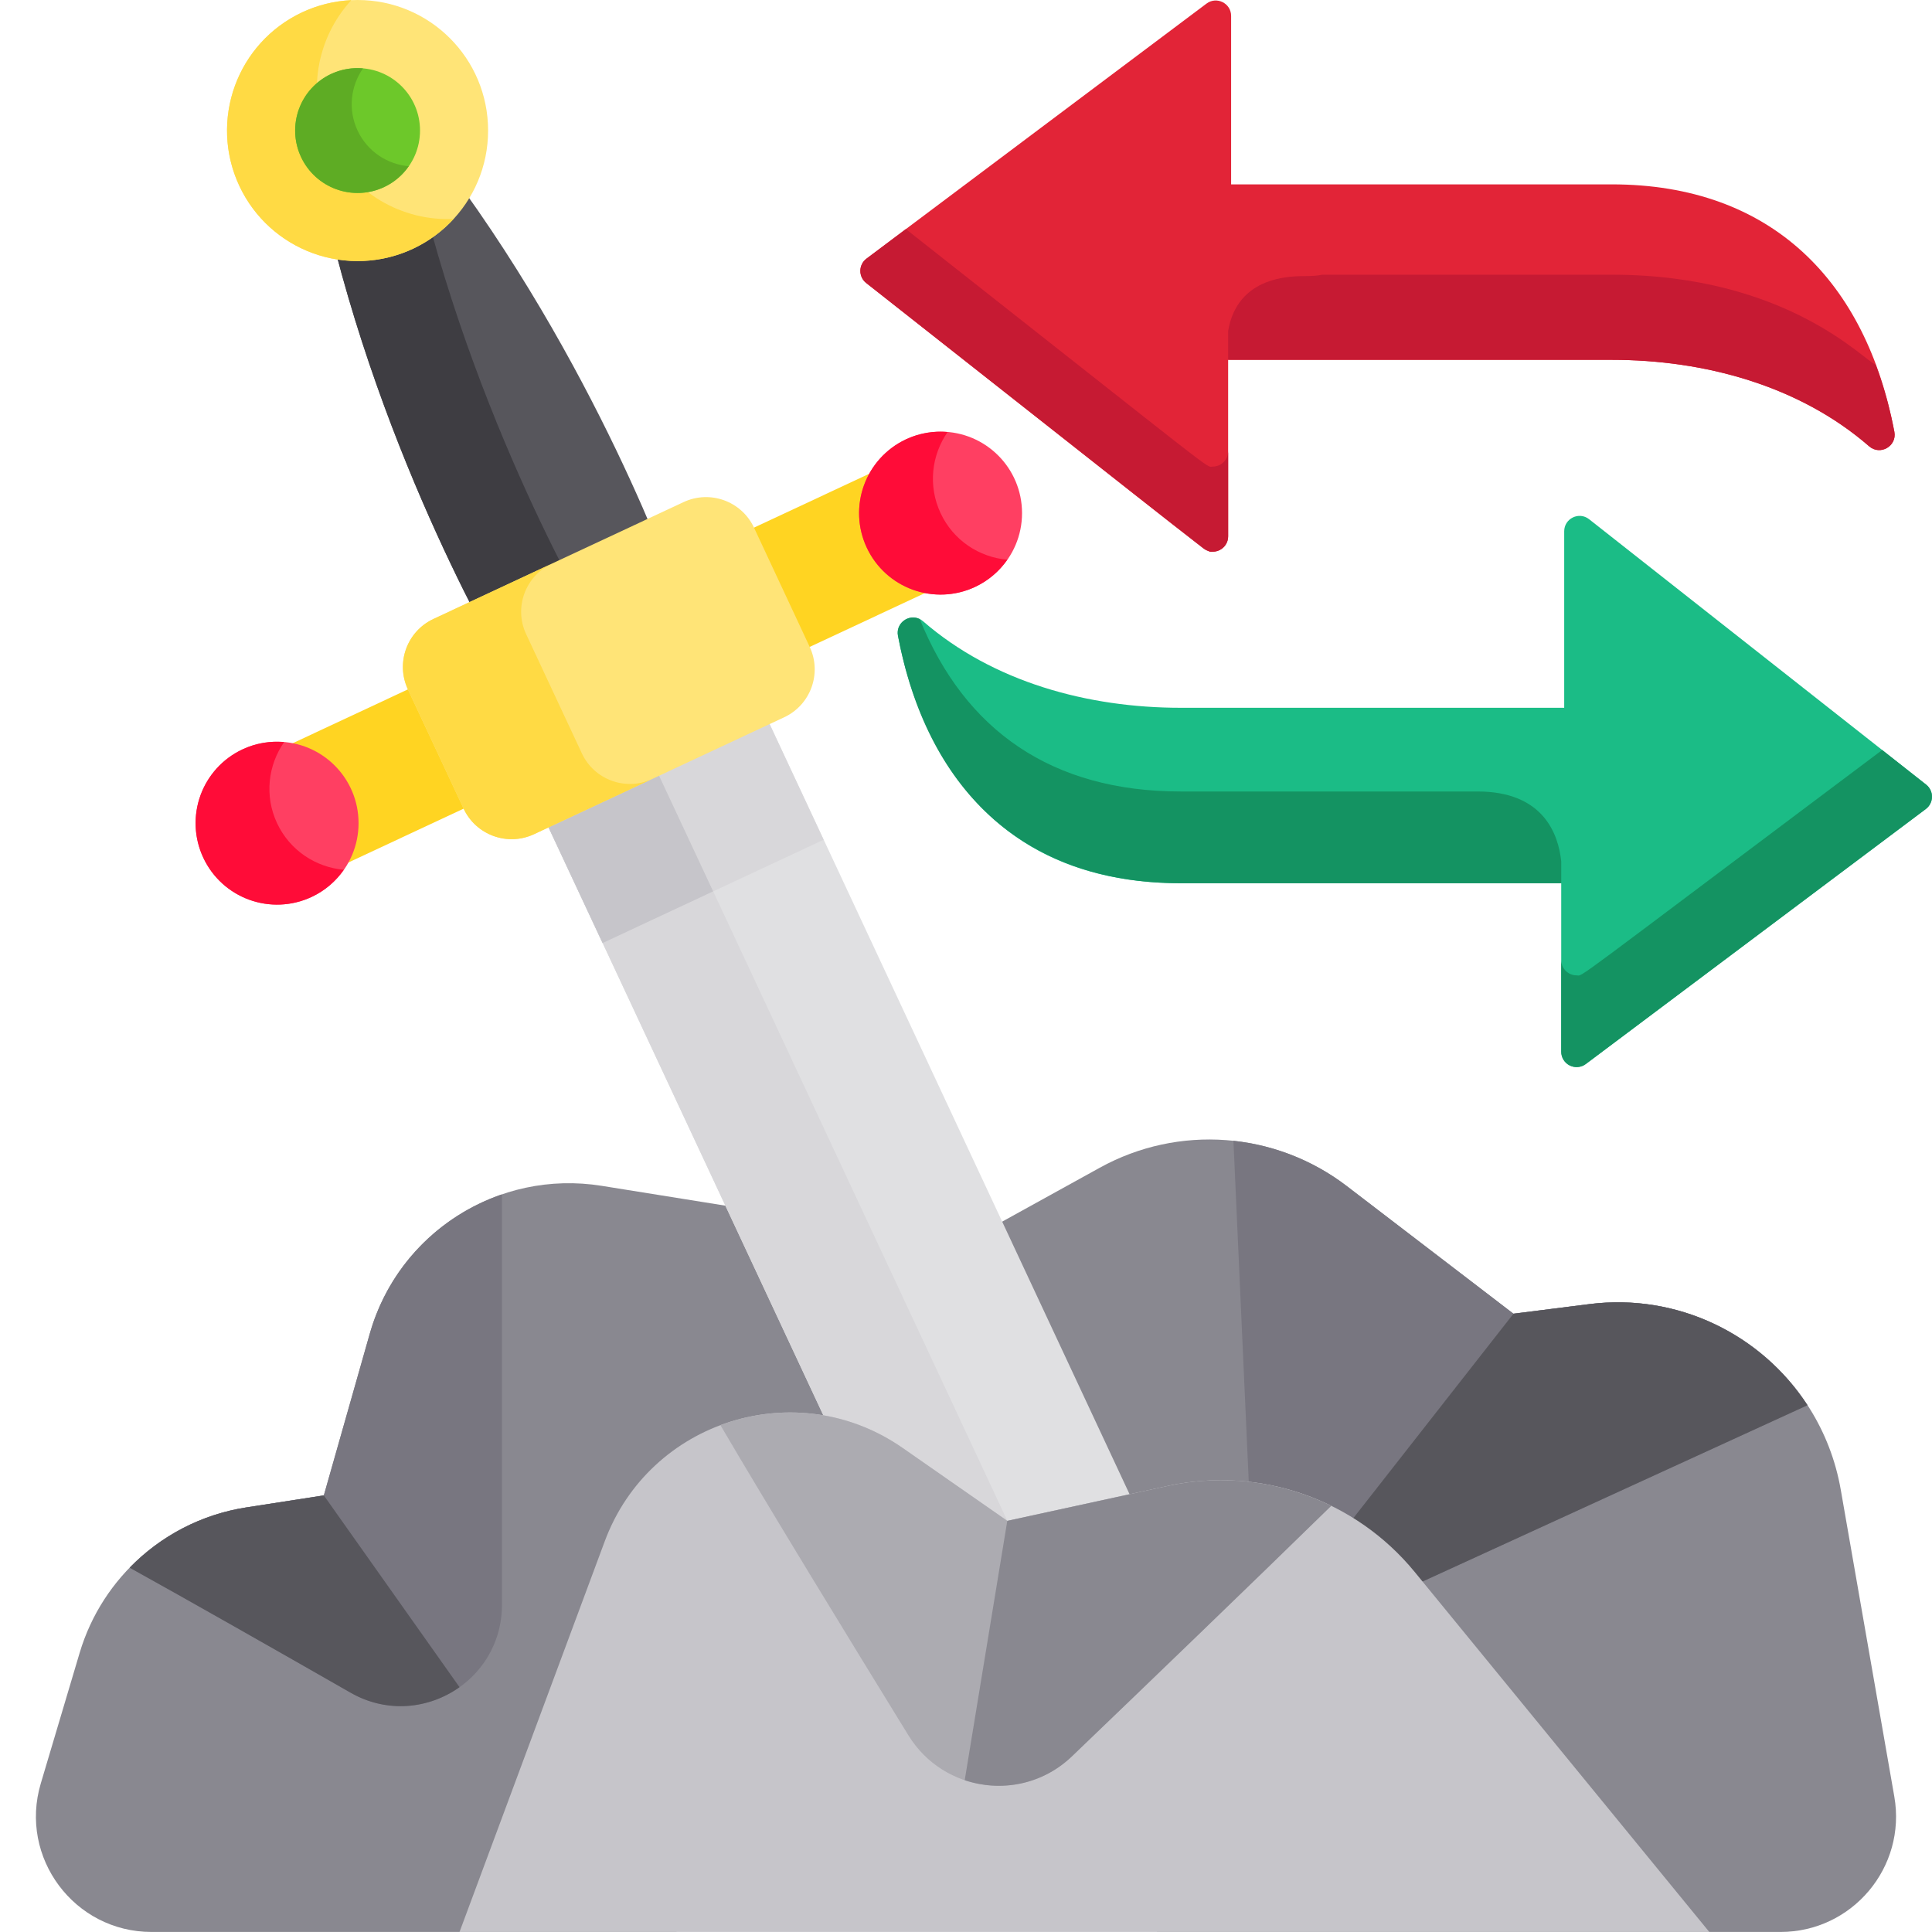 <svg xmlns="http://www.w3.org/2000/svg" viewBox="0 0 512 512" width="512" height="512">
	<style>
		tspan { white-space:pre }
		.shp0 { fill: #898890 } 
		.shp1 { fill: #787680 } 
		.shp2 { fill: #57565c } 
		.shp3 { fill: #e0e0e2 } 
		.shp4 { fill: #d8d7da } 
		.shp5 { fill: #c6c5ca } 
		.shp6 { fill: #3e3d42 } 
		.shp7 { fill: #ffd422 } 
		.shp8 { fill: #ffe477 } 
		.shp9 { fill: #ffda44 } 
		.shp10 { fill: #ff3f62 } 
		.shp11 { fill: #ff0c38 } 
		.shp12 { fill: #6dc82a } 
		.shp13 { fill: #5eac24 } 
		.shp14 { fill: #acabb1 } 
		.shp15 { fill: #1bbc86 } 
		.shp16 { fill: #149362 } 
		.shp17 { fill: #e22437 } 
		.shp18 { fill: #c61a33 } 
	</style>
	<path id="Layer" class="shp0" d="M218.27 323.69L159.47 314.26C132 309.85 105.58 326.69 97.99 353.45L85.82 396.3L65.29 399.48C44.34 402.73 27.14 417.74 21.1 438.05L10.81 472.63C4.96 492.26 19.68 511.99 40.16 511.99L179.17 511.99L266.94 443.21L218.27 323.69Z" />
	<path id="Layer" class="shp1" d="M133.02 425.31L133.02 316.52C116.49 322.19 103.05 335.61 97.99 353.45L85.82 396.29L65.29 399.48C53.28 401.34 42.52 407.08 34.37 415.46C49.52 423.85 72.79 437.07 92.92 448.58C110.79 458.79 133.02 445.89 133.02 425.31Z" />
	<path id="Layer" class="shp2" d="M34.37 415.46C49.52 423.85 72.79 437.08 92.92 448.59C102.69 454.17 113.75 452.83 121.78 447.12L85.82 396.3L65.29 399.48C53.28 401.34 42.52 407.08 34.37 415.46Z" />
	<path id="Layer" class="shp0" d="M249.26 332.76L291.47 309.45C312.32 297.94 338.01 299.85 356.92 314.33L401.08 348.15L421.21 345.61C452.99 341.59 482.31 363.25 487.82 394.79L502.01 476.1C505.29 494.84 490.86 511.99 471.84 511.99L306.65 511.99L249.26 332.76Z" />
	<path id="Layer" class="shp1" d="M421.21 345.6L401.08 348.14L356.92 314.33C348 307.5 337.58 303.47 326.87 302.32L331.24 399.53C332.09 418.52 351.89 430.61 369.17 422.7L479 372.4C466.82 353.7 444.69 342.64 421.21 345.6Z" />
	<path id="Layer" class="shp2" d="M369.17 422.7L479 372.4C466.82 353.7 444.69 342.64 421.21 345.6L401.08 348.15L343.92 421.12C351.15 425.6 360.48 426.68 369.17 422.7Z" />
	<path id="Layer" class="shp3" d="M327.52 456.27L268.93 483.65L140.69 209.23L199.28 181.86L327.52 456.27Z" />
	<g id="Layer">
		<path id="Layer" class="shp4" d="M140.69 209.26L199.27 181.88L218.27 222.54L159.69 249.92L140.69 209.26Z" />
		<path id="Layer" class="shp4" d="M298.23 469.96L268.94 483.65L140.7 209.23L169.99 195.54L298.23 469.96Z" />
	</g>
	<path id="Layer" class="shp5" d="M140.69 209.25L169.98 195.56L188.99 236.22L159.7 249.91L140.69 209.25Z" />
	<path id="Layer" class="shp2" d="M115.11 39.96L85.82 53.65C101.13 122.56 134.15 177.56 134.15 177.56L179.17 156.53C179.17 156.53 158.16 95.91 115.11 39.96Z" />
	<path id="Layer" class="shp6" d="M109.63 42.52L85.82 53.65C101.13 122.56 134.15 177.56 134.15 177.56L157.95 166.44C157.95 166.44 124.93 111.44 109.63 42.52Z" />
	<path id="Layer" class="shp7" d="M256.99 151.62L80.47 234.11L65.7 202.51L242.22 120.01L256.99 151.62Z" />
	<path id="Layer" class="shp8" d="M207.81 190.09L141.52 221.07C134.5 224.35 126.14 221.32 122.86 214.3L108.09 182.69C104.81 175.67 107.85 167.31 114.87 164.03L181.16 133.06C188.18 129.78 196.53 132.81 199.82 139.83L214.58 171.43C217.87 178.46 214.83 186.81 207.81 190.09Z" />
	<path id="Layer" class="shp9" d="M154.2 199.65L139.43 168.05C136.15 161.03 139.19 152.67 146.21 149.39L114.87 164.03C107.85 167.32 104.81 175.67 108.1 182.69L122.86 214.3C126.15 221.32 134.5 224.35 141.53 221.07L172.86 206.43C165.84 209.71 157.48 206.68 154.2 199.65Z" />
	<path id="Layer" class="shp10" d="M73.43 239.73C61.49 239.73 51.84 230.08 51.84 218.14C51.84 206.2 61.49 196.56 73.43 196.56C85.37 196.56 95.02 206.2 95.02 218.14C95.02 230.08 85.37 239.73 73.43 239.73Z" />
	<path id="Layer" class="shp11" d="M73.42 218.15C70.04 210.91 71.04 202.77 75.3 196.66C71.64 196.33 67.85 196.92 64.28 198.59C53.48 203.64 48.82 216.48 53.87 227.29C58.91 238.09 71.76 242.75 82.56 237.7C86.13 236.04 89.01 233.51 91.11 230.5C83.69 229.84 76.81 225.38 73.42 218.15Z" />
	<path id="Layer" class="shp8" d="M94.76 69.18C75.63 69.18 60.17 53.72 60.17 34.59C60.17 15.46 75.63 0 94.76 0C113.89 0 129.35 15.46 129.35 34.59C129.35 53.72 113.89 69.18 94.76 69.18Z" />
	<path id="Layer" class="shp9" d="M87.23 38.11C81.11 25.02 83.9 10.05 93.11 0.04C88.74 0.25 84.33 1.29 80.12 3.25C62.81 11.34 55.33 31.93 63.42 49.24C71.51 66.55 92.1 74.02 109.41 65.93C113.62 63.96 117.25 61.25 120.21 58.02C106.62 58.66 93.35 51.2 87.23 38.11Z" />
	<path id="Layer" class="shp12" d="M94.76 51.14C85.61 51.14 78.22 43.74 78.22 34.59C78.22 25.44 85.61 18.05 94.76 18.05C103.91 18.05 111.31 25.44 111.31 34.59C111.31 43.74 103.91 51.14 94.76 51.14Z" />
	<path id="Layer" class="shp13" d="M94.76 34.59C92.17 29.05 92.93 22.81 96.2 18.12C93.39 17.88 90.49 18.33 87.76 19.6C79.48 23.47 75.91 33.32 79.78 41.59C83.64 49.87 93.49 53.45 101.77 49.58C104.5 48.3 106.71 46.36 108.31 44.05C102.63 43.55 97.35 40.13 94.76 34.59Z" />
	<path id="Layer" class="shp10" d="M249.26 157.56C237.32 157.56 227.67 147.91 227.67 135.98C227.67 124.04 237.32 114.39 249.26 114.39C261.2 114.39 270.85 124.04 270.85 135.98C270.85 147.91 261.2 157.56 249.26 157.56Z" />
	<path id="Layer" class="shp11" d="M249.26 135.98C245.88 128.75 246.87 120.6 251.13 114.49C247.47 114.17 243.68 114.76 240.12 116.42C229.32 121.47 224.65 134.32 229.7 145.12C234.75 155.92 247.59 160.59 258.4 155.54C261.96 153.87 264.84 151.34 266.94 148.33C259.52 147.68 252.64 143.22 249.26 135.98Z" />
	<path id="Layer" class="shp5" d="M121.78 511.99L160.27 408.44C172.18 376.38 211.15 364.18 239.22 383.73L266.94 403.04L309.46 393.79C333.84 388.48 359.13 397.3 374.93 416.61L452.98 511.99L121.78 511.99L121.78 511.99Z" />
	<path id="Layer" class="shp14" d="M284.08 465.44C303.7 446.61 331.19 420.16 352.79 399.06C339.58 392.58 324.35 390.55 309.46 393.79L266.94 403.04L239.22 383.73C224.3 373.34 206.3 371.92 190.92 377.68C203.8 399.66 225.35 434.87 240.75 459.9C250.13 475.13 271.17 477.82 284.08 465.44Z" />
	<path id="Layer" class="shp0" d="M284.08 465.44C303.7 446.62 331.19 420.17 352.79 399.06C339.58 392.59 324.35 390.55 309.46 393.8L266.94 403.05L255.66 471.77C265.14 474.97 276.14 473.06 284.08 465.44Z" />
	<g id="Layer">
	</g>
	<g id="Layer">
	</g>
	<g id="Layer">
	</g>
	<g id="Layer">
	</g>
	<g id="Layer">
	</g>
	<g id="Layer">
	</g>
	<g id="Layer">
	</g>
	<g id="Layer">
	</g>
	<g id="Layer">
	</g>
	<g id="Layer">
	</g>
	<g id="Layer">
	</g>
	<g id="Layer">
	</g>
	<g id="Layer">
	</g>
	<g id="Layer">
	</g>
	<g id="Layer">
	</g>
	<path id="Layer" class="shp15" d="M510.44 207.93L421.12 137.59C418.45 135.49 414.53 137.4 414.53 140.8L414.53 187.57L312.86 187.57C288.34 187.57 263.21 180.77 244.64 164.65C241.74 162.12 237.25 164.69 237.97 168.48C239.23 175.18 241.8 185.28 246.89 195.3C259.94 221.02 282.14 234.06 312.86 234.06L413.74 234.06L413.74 278.71C413.74 280.26 414.61 281.67 415.99 282.36C417.35 283.04 419 282.92 420.26 281.98L510.37 214.39C511.38 213.63 511.98 212.45 512 211.18C512.01 209.91 511.44 208.71 510.44 207.93Z" />
	<path id="Layer" class="shp16" d="M510.44 207.93L498.8 198.76C413.92 262.41 419.76 258.48 417.81 258.48C415.58 258.48 413.74 256.67 413.74 254.4L413.74 278.71C413.74 280.26 414.61 281.67 415.99 282.36C417.35 283.04 419 282.92 420.26 281.97L510.37 214.39C511.38 213.63 511.98 212.44 512 211.18C512.01 209.91 511.44 208.71 510.44 207.93Z" />
	<path id="Layer" class="shp17" d="M502.03 114.45C494.56 74.74 469.61 48.86 427.14 48.86L326.26 48.86L326.26 4.21C326.26 0.86 322.42 -1.06 319.74 0.95L229.63 68.54C227.49 70.14 227.45 73.34 229.55 75C325.77 150.76 319.37 146.21 321.4 146.21C323.63 146.21 325.47 144.4 325.47 142.13L325.47 95.36L427.14 95.36C451.71 95.36 476.84 102.19 495.35 118.28C498.27 120.81 502.74 118.23 502.03 114.45Z" />
	<g id="Layer">
		<path id="Layer" class="shp18" d="M321.4 123.65C319.38 123.65 325.32 127.85 240.06 60.71L229.63 68.54C227.49 70.14 227.45 73.34 229.55 75L318.88 145.33C321.54 147.43 325.47 145.53 325.47 142.13L325.47 119.57C325.47 121.84 323.63 123.65 321.4 123.65Z" />
		<path id="Layer" class="shp18" d="M502.03 114.45C501.15 109.76 499.62 103.42 497.05 96.6C494.33 95.93 473.85 72.8 427.14 72.8L350.41 72.8C349.36 73.04 347.78 73.17 345.56 73.17C330.75 73.17 326.51 81.31 325.47 87.73L325.47 95.36L427.14 95.36C451.71 95.36 476.84 102.19 495.35 118.28C498.27 120.81 502.74 118.23 502.03 114.45Z" />
	</g>
	<path id="Layer" class="shp16" d="M391.56 209.75L312.86 209.75C278.8 209.75 255.69 193.58 243.75 164.07C240.73 162.59 237.35 165.21 237.97 168.48C245.45 208.19 270.38 234.06 312.86 234.06L413.74 234.06L413.74 228.28C413 221.09 409.05 209.75 391.56 209.75Z" />
</svg>